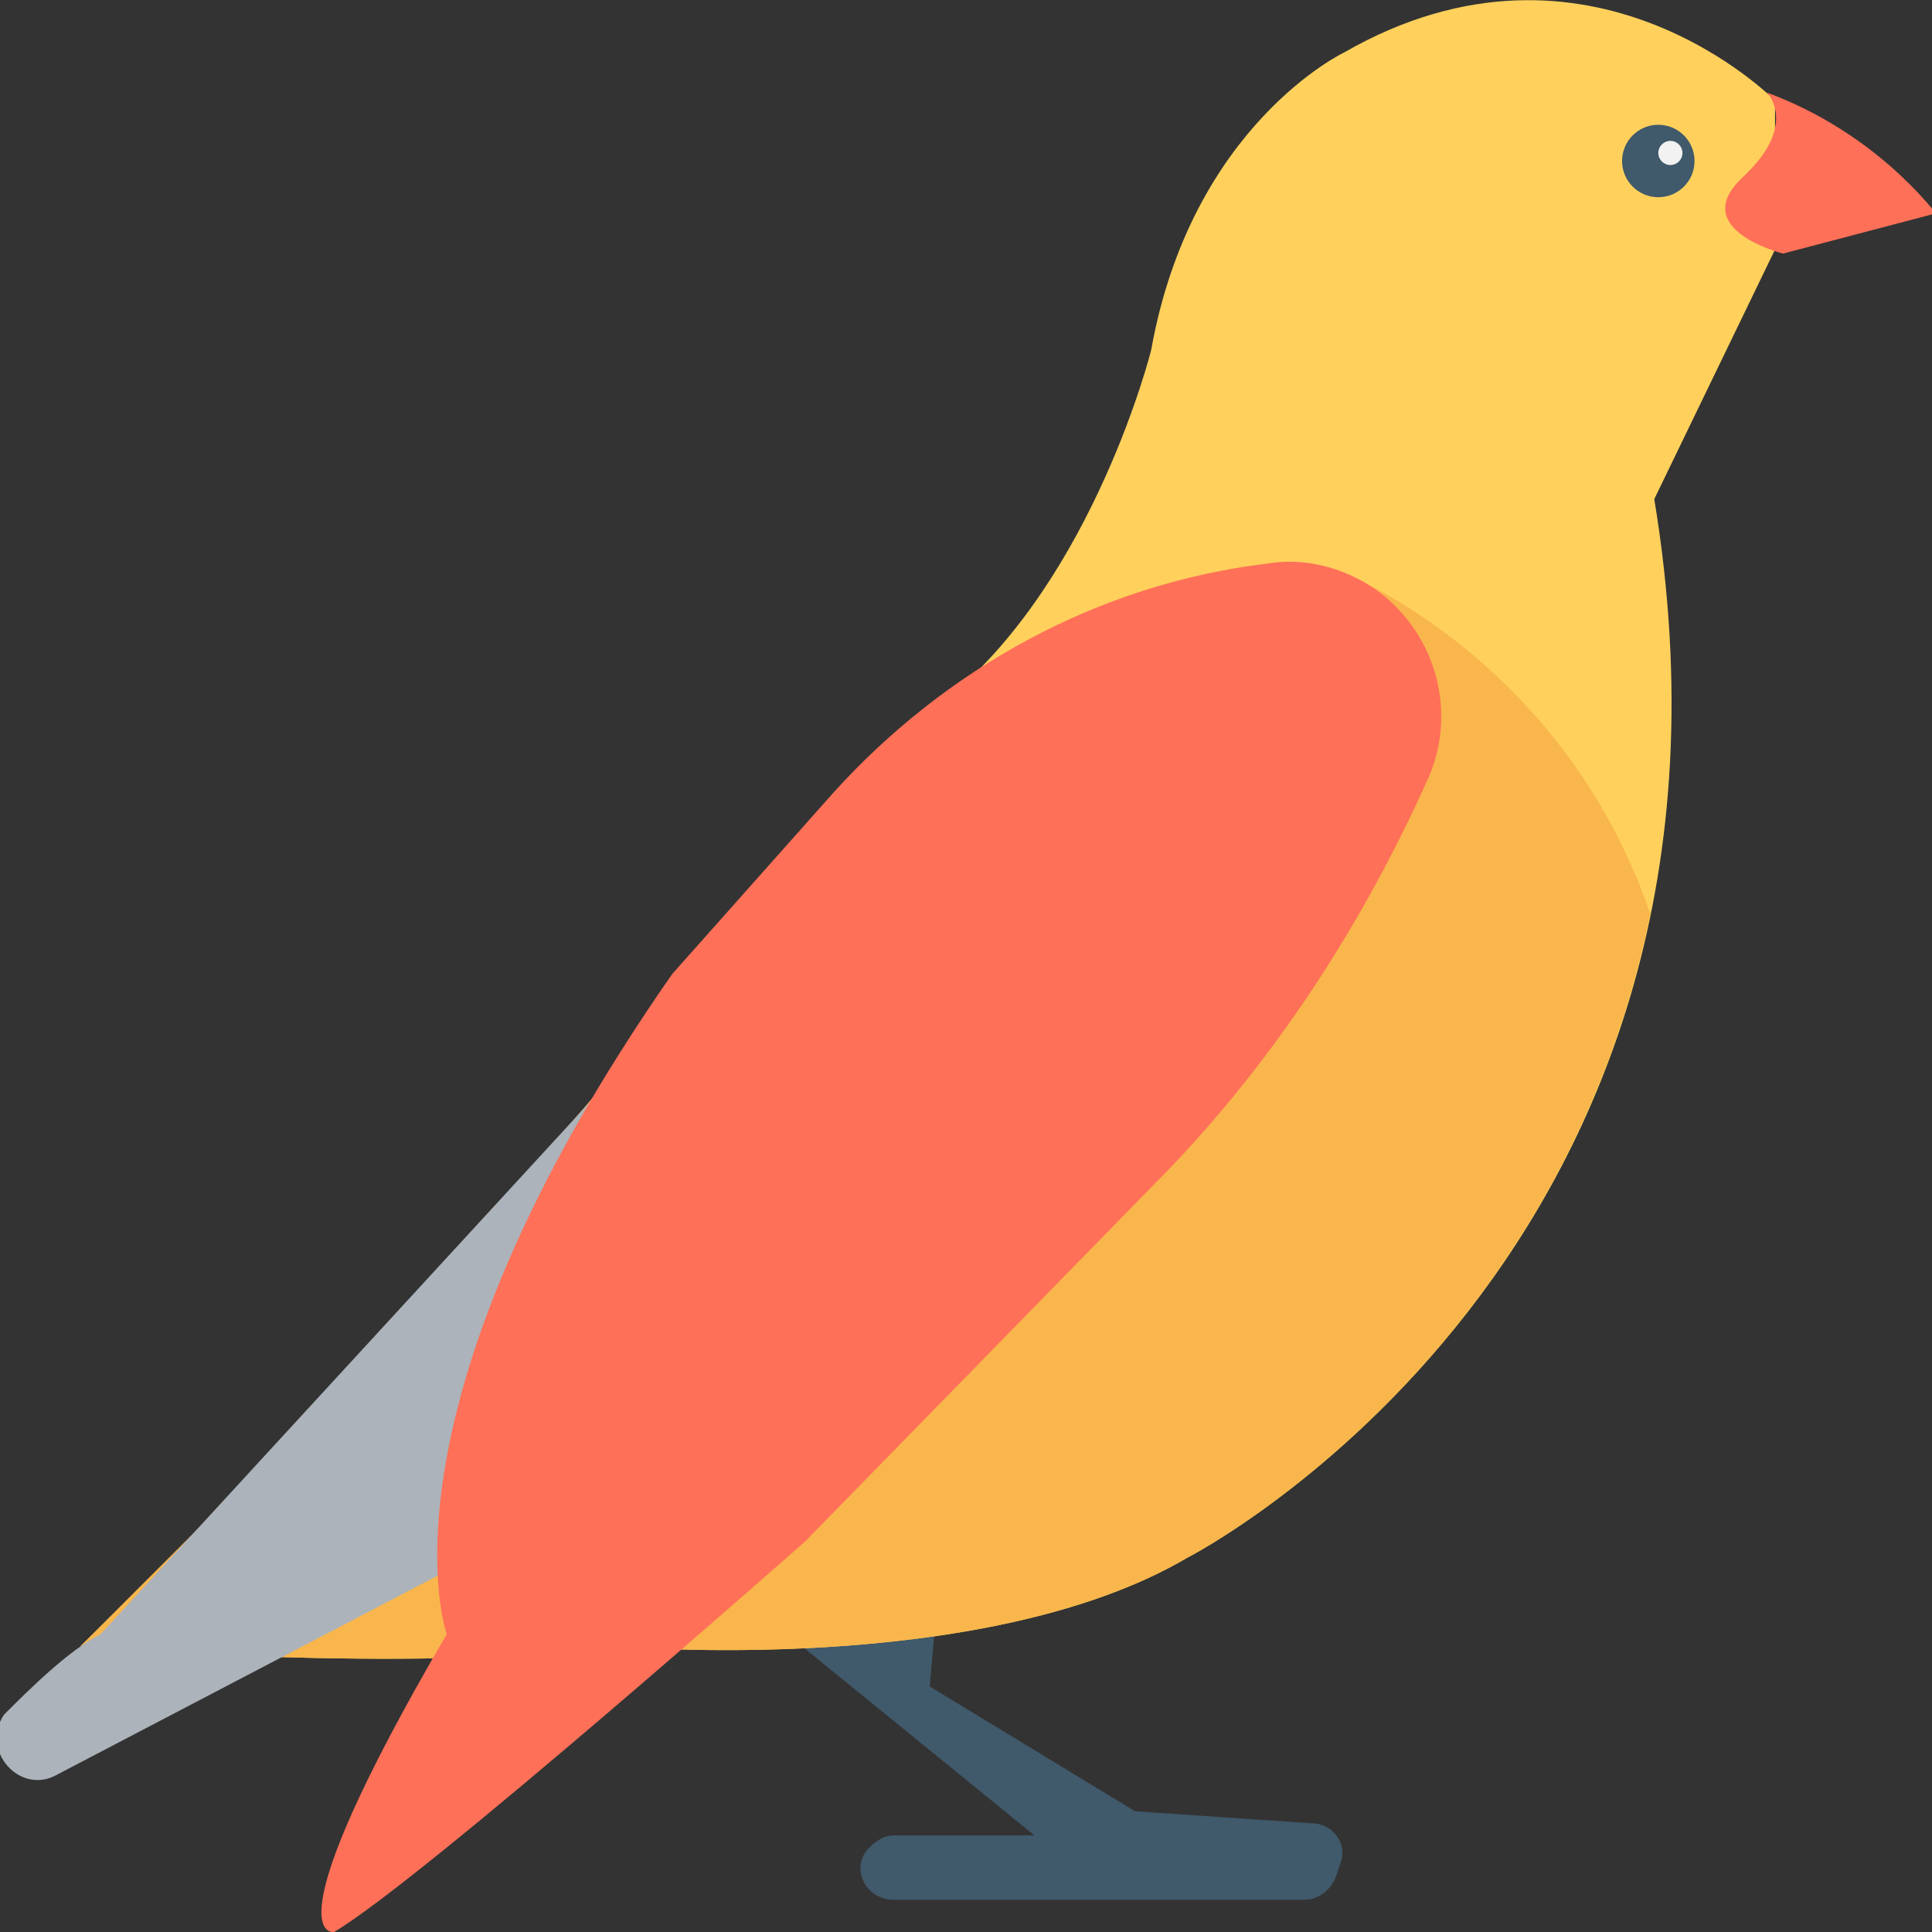 <?xml version="1.0" encoding="utf-8"?>
<!-- Generator: Adobe Illustrator 18.0.0, SVG Export Plug-In . SVG Version: 6.00 Build 0)  -->
<!DOCTYPE svg PUBLIC "-//W3C//DTD SVG 1.1//EN" "http://www.w3.org/Graphics/SVG/1.1/DTD/svg11.dtd">
<svg version="1.1" id="Layer_1" xmlns="http://www.w3.org/2000/svg" xmlns:xlink="http://www.w3.org/1999/xlink" x="0px" y="0px"
	 viewBox="0 0 48 48" enable-background="new 0 0 48 48" xml:space="preserve">
<rect x="0" y="0" width="48" height="48" fill="#333333" stroke="none"/>
<g>
	<path fill="#40596B" d="M23.4,38.4l-0.3,3.5l5.1,3.1l4.4,0.3c0.5,0,0.9,0.5,0.7,1l-0.1,0.3c-0.1,0.3-0.4,0.6-0.8,0.6H22.2
		c-0.7,0-1.1-0.8-0.6-1.3l0,0c0.2-0.2,0.4-0.3,0.6-0.3h3.5l-5.9-4.8l1-1.9L23.4,38.4z"/>
	<path fill="#FFD15C" d="M44.1,2.5c0,0-4.6-4.7-10.7-1.2c0,0-3.8,1.8-4.8,7.4c0,0-1.4,5.6-5,8.6c0,0-11.1,12.2-13.2,15.3L2,40.9
		c0,0,8.2,0.7,13.3,0c0,0,9.1,0.8,14.2-2.2c0,0,14.7-7.5,11.6-26.3l3-6.2L44.1,2.5z"/>
	<path fill="#F8B64C" d="M33.3,14.2l-11.1,4.6c-3,3.3-10.2,11.5-11.9,13.8L2,40.9c0,0,8.2,0.7,13.3,0c0,0,9.1,0.8,14.2-2.2
		c0,0,9.2-4.7,11.5-16C38.8,16.3,33.3,14.2,33.3,14.2z"/>
	<path fill="#FF7058" d="M43.9,2.3c0,0,0.8,0.8-0.6,2.1c-1.4,1.3,1,1.9,1,1.9l3.8-1C48,5.2,46.6,3.3,43.9,2.3z"/>
	<path fill="#ACB3BA" d="M16.2,25.7l0.5,10.4l-15.3,8c-0.9,0.5-1.9-0.6-1.3-1.5C0.7,42,1.7,41,2.5,40.6L16.2,25.7z"/>
	<g>
		<circle fill="#40596B" cx="41.2" cy="4" r="0.9"/>
		<circle fill="#F2F2F2" cx="41.5" cy="3.8" r="0.3"/>
	</g>
	<path fill="#FF7058" d="M31.5,14L31.5,14c1.2-0.2,2.5,0.3,3.3,1.2l0,0c1,1.1,1.3,2.7,0.7,4.1l0,0c-1.7,3.8-4,7.3-6.9,10.2L20,38.3
		c0,0-9.5,8.4-11.7,9.7c0,0-1.7,0.3,2.8-7.4c0,0-2-5.5,5.6-16.4l4-4.5C23.5,16.6,27.3,14.5,31.5,14z"/>
</g>
</svg>
